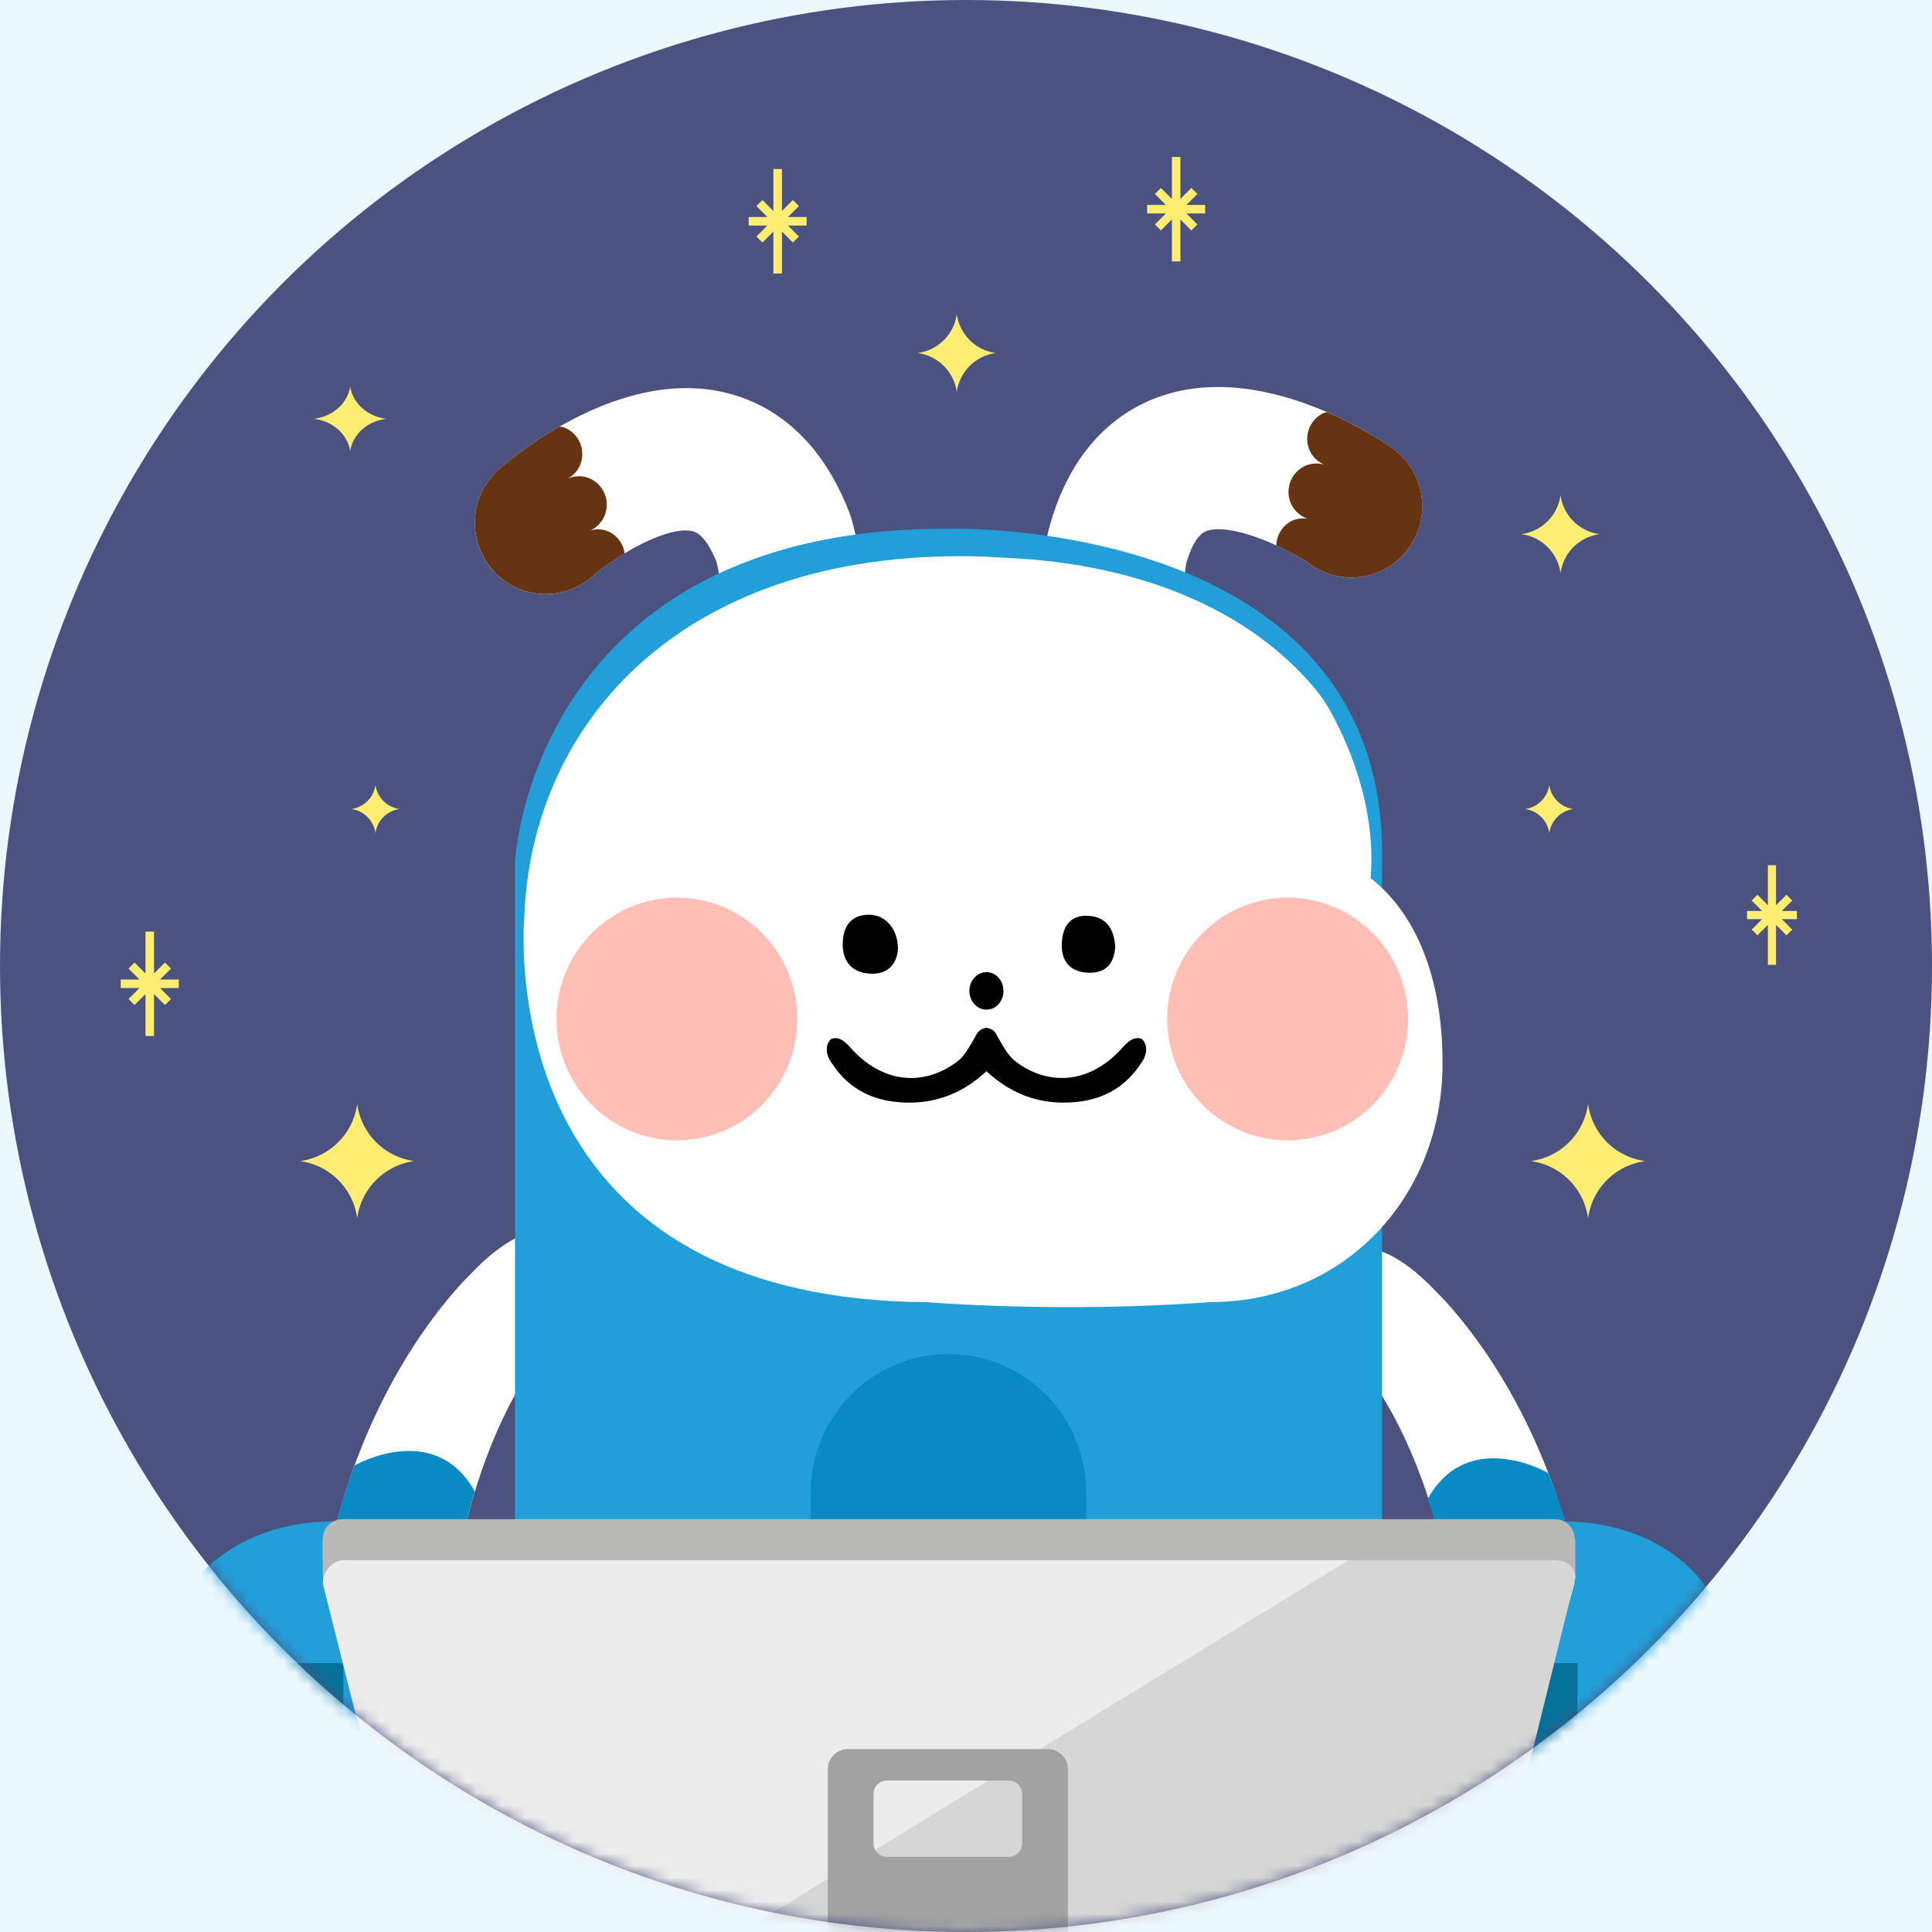 <svg xmlns="http://www.w3.org/2000/svg" xmlns:xlink="http://www.w3.org/1999/xlink" width="160" height="160" viewBox="0 0 160 160"><defs><circle id="a" cx="80" cy="80" r="80"/></defs><g fill="none" fill-rule="evenodd"><path fill="#FFF" d="M-432-179H592v768H-432z"/><path fill="#ECF8FF" d="M-432-59H592v648H-432z"/><g><mask id="b" fill="#fff"><use xlink:href="#a"/></mask><use fill="#4C5280" fill-rule="nonzero" xlink:href="#a"/><g mask="url(#b)"><path fill="#FFF" d="M96.449 61.468c.055-.03.123-.06.18-.089 2.853-1.538 3.925-5.116 2.401-7.988-1.204-2.258-.964-5.652-.806-6.688.275-.964.82-2.406 1.669-2.713 1.95-.731 6.38 1.19 8.7 2.795a5.839 5.839 0 0 0 8.147-1.497c1.836-2.67 1.187-6.335-1.458-8.19-1.08-.767-10.83-7.355-19.398-4.195-3.11 1.135-7.189 3.977-9.04 10.98l-.09.366c-.164.833-1.483 8.267 1.941 14.712 1.5 2.815 4.937 3.91 7.754 2.507"/><path fill="#663413" d="M106.968 43.146c.429-.217.885-.241 1.32-.187a2.33 2.33 0 0 1-1.337-1.178 2.373 2.373 0 0 1 1.066-3.165 2.331 2.331 0 0 1 1.665-.137 2.292 2.292 0 0 1-1.183-1.096 2.367 2.367 0 0 1 1.07-3.157c.108-.057.22-.058.334-.09 2.862 1.24 4.917 2.63 5.379 2.962 2.645 1.856 3.295 5.518 1.458 8.189a5.84 5.84 0 0 1-8.147 1.499c-.78-.545-1.81-1.119-2.896-1.616.033-.837.478-1.627 1.271-2.024"/><path fill="#FFF" d="M62.722 60.986a2.053 2.053 0 0 1-.187-.07c-3.002-1.207-4.46-4.644-3.264-7.671.945-2.382.332-5.718.058-6.74-.376-.921-1.072-2.297-1.962-2.511-2.018-.495-6.205 1.91-8.332 3.758a5.837 5.837 0 0 1-8.263-.569c-2.117-2.455-1.884-6.157.54-8.306.996-.878 9.956-8.526 18.824-6.344 3.216.777 7.581 3.144 10.198 9.9l.125.354c.25.807 2.39 8.047-.313 14.84-1.173 2.966-4.463 4.442-7.424 3.359"/><path fill="#663413" d="M50.244 43.96c-.444-.167-.897-.14-1.329-.041a2.319 2.319 0 0 0 1.195-1.323 2.371 2.371 0 0 0-1.401-3.025c-.57-.204-1.157-.151-1.678.056.467-.27.858-.676 1.05-1.214a2.365 2.365 0 0 0-1.403-3.028c-.116-.043-.224-.032-.342-.056-2.71 1.557-4.595 3.172-5.025 3.548-2.423 2.143-2.656 5.852-.53 8.306 2.113 2.445 5.812 2.701 8.255.569.718-.626 1.677-1.307 2.698-1.926-.131-.826-.653-1.565-1.49-1.865"/><g><path fill="#FFF" d="M123.573 170.077c2.4 0 4.624-1.863 5.414-4.79 10.532-39.198-9.539-57.775-10.276-58.547-2.393-2.5-5.482-4.366-7.085-2.715-2.494 2.57-.479 7.69 1.87 10.199.589.657 12.666 16.935 4.663 46.727-.983 3.645.648 7.582 3.638 8.776.591.24 1.19.35 1.776.35"/><path fill="#098AC5" d="M128.204 121.979s-6.642-3.837-9.97 2.163c0 0 2.585 6.701 2.645 15.567h11.158s0-8.289-3.833-17.73"/><path fill="#229FD9" d="M142.9 136.405c0 5.739-5.945 10.394-13.275 10.394-7.333 0-13.279-4.655-13.279-10.394 0-5.74 5.946-10.397 13.279-10.397 7.33 0 13.276 4.656 13.276 10.397"/><path fill="#057199" d="M124.965 146.556c.915.154 1.863.243 2.836.243.976 0 1.922-.089 2.833-.243v-8.826h-5.67v8.826z"/><path fill="#098AC5" d="M119.603 139.291a2.837 2.837 0 0 1 2.838 2.835v2.508a2.839 2.839 0 0 1-2.838 2.834H113.7a2.839 2.839 0 0 1-2.839-2.834v-2.508a2.837 2.837 0 0 1 2.839-2.835h5.903z"/><g><path fill="#FFF" d="M34.32 168.642c-2.401 0-4.632-1.863-5.415-4.794-10.537-39.195 9.54-57.77 10.276-58.546 2.396-2.496 5.485-4.363 7.086-2.71 2.494 2.566.478 7.69-1.868 10.194-.593.656-12.666 16.938-4.663 46.73.983 3.645-.648 7.58-3.638 8.78a4.777 4.777 0 0 1-1.778.346"/><path fill="#098AC5" d="M29.36 121.367s6.644-3.834 9.969 2.166c0 0-2.255 6.705-2.32 15.562H25.855s.052-8.402 3.504-17.728"/><path fill="#229FD9" d="M14.143 136.405c0 5.739 5.949 10.394 13.279 10.394 7.333 0 13.276-4.655 13.276-10.394 0-5.74-5.943-10.397-13.276-10.397-7.33 0-13.279 4.656-13.279 10.397"/><path fill="#057199" d="M28.434 146.556c-.916.154-1.86.243-2.837.243-.975 0-1.922-.089-2.832-.243v-8.826h5.669v8.826z"/><path fill="#098AC5" d="M36.533 139.291a2.835 2.835 0 0 0-2.836 2.835v2.508a2.837 2.837 0 0 0 2.836 2.834h5.905a2.838 2.838 0 0 0 2.834-2.834v-2.508a2.836 2.836 0 0 0-2.834-2.835h-5.905z"/></g><g><path fill="#229FD9" d="M42.65 102.016v-30.69s1.417-27.624 35.899-27.544c0 0 36.656-1.039 35.904 27.813v71.791H42.65v-41.37z"/><path fill="#098AC5" d="M89.962 123.634c0-6.35-5.106-11.498-11.413-11.498-6.298 0-11.41 5.148-11.41 11.498v17.943l-.004.013c0 6.35 5.116 11.498 11.414 11.498 6.307 0 11.413-5.148 11.413-11.498v-17.956z"/></g></g><g><path fill="#FFF" d="M110.065 58.698c-.296-.523-.707-1.107-1.233-1.752-8.063-9.48-20.934-10.544-25.524-10.75-1.2-.053-1.51-.09-1.51-.09-24.849-.944-37.882 13.46-38.387 30.064-.01.092-.015.178-.02.296 0 .197-.028.388-.028.58-.126 6.63 1.531 30.563 33.38 30.796.111.006 10.994.924 23.517-.008 11.03 0 19.206-8.671 19.206-19.784 0-7.396-2.385-12.545-5.956-15.323.509-6.175-2.107-11.67-3.445-14.03z"/><path fill="#000" d="M81.693 85.117c.735.127.788.512 1.076 1.006.382.646.771 1.364 1.347 1.794 2.911 2.178 6.287 1.681 8.78-1.088.377-.424.976-1.097 1.694-.768.447.468.476 1.25-.13 2.04-1.182 1.815-2.916 2.868-5.099 3.135-2.887.347-5.421-.441-7.668-2.52-2.24 2.079-4.775 2.867-7.669 2.52-2.181-.267-3.916-1.32-5.099-3.134-.605-.791-.57-1.573-.123-2.04.712-.33 1.312.343 1.694.767 2.488 2.77 5.863 3.266 8.774 1.088.576-.43.965-1.148 1.347-1.794.294-.494.347-.88 1.076-1.006zm.006-4.608c.782 0 1.405.7 1.405 1.553 0 .858-.623 1.553-1.405 1.553s-1.418-.695-1.418-1.553c0-.852.636-1.553 1.418-1.553zm-9.727-4.757c1.382-.006 2.447 1.253 2.387 2.923-.117 1.194-.846 2.008-2.223 1.964-1.517-.056-2.375-.956-2.346-2.5.024-1.379.641-2.381 2.182-2.387zm18.154.091c1.559.085 2.153 1.179 2.235 2.585-.112 1.438-.83 2.184-2.235 2.129-1.47-.065-2.234-.903-2.194-2.37.036-1.385.648-2.435 2.194-2.344z"/><path fill="#FFBFB6" d="M66.037 84.388c0 5.552-4.468 10.053-9.979 10.053-5.506 0-9.972-4.501-9.972-10.053 0-5.549 4.466-10.05 9.972-10.05 5.51 0 9.979 4.501 9.979 10.05M116.613 84.388c0 5.552-4.466 10.053-9.976 10.053-5.509 0-9.972-4.501-9.972-10.053 0-5.549 4.463-10.05 9.972-10.05 5.51 0 9.976 4.501 9.976 10.05"/></g><g><path fill="#B9B9B8" d="M130.418 129.066c0 .916-.744 1.66-1.66 1.66H28.387a1.66 1.66 0 0 1-1.66-1.66v-1.595c0-.917.745-1.66 1.66-1.66h100.37a1.66 1.66 0 0 1 1.66 1.66v1.595z"/><path fill="#B9B9B8" d="M26.729 130.654h103.733v-3.183H26.729z"/><path fill="#ECECEC" d="M121.003 164.355c0 .962-.78 3.048-1.74 3.048H36.818c-.962 0-1.74-2.086-1.74-3.048l-8.348-33.227c0-.96.78-1.919 1.74-1.919h100.187c.96 0 1.74.958 1.74 1.919l-9.393 33.227z"/><path fill="#D5D6D5" d="M111.682 129.21h17.042c.96 0 1.738.484 1.738 1.444l-8.348 33.799c0 .96-.779 2.95-1.737 2.95H49.258l62.424-38.194z"/><path fill="#A2A2A3" d="M84.648 152.668c0 .611-.495 1.107-1.106 1.107H73.45c-.61 0-1.107-.496-1.107-1.107v-4.104c0-.61.496-1.106 1.107-1.106h10.092c.61 0 1.106.496 1.106 1.106v4.104zm2.132-7.81H70.212a1.66 1.66 0 0 0-1.66 1.66v28.335H88.44v-28.335c0-.917-.744-1.66-1.66-1.66z"/></g></g></g><g fill="#FFED74"><path d="M130.305 67a2.327 2.327 0 0 1-2-2 2.33 2.33 0 0 1-2 2 2.33 2.33 0 0 1 2 2 2.329 2.329 0 0 1 2-2M82.473 29.236A3.766 3.766 0 0 1 79.237 26 3.769 3.769 0 0 1 76 29.236a3.772 3.772 0 0 1 3.237 3.237 3.769 3.769 0 0 1 3.236-3.237M132.473 44.236A3.766 3.766 0 0 1 129.237 41 3.769 3.769 0 0 1 126 44.236a3.772 3.772 0 0 1 3.237 3.237 3.769 3.769 0 0 1 3.236-3.237M33.094 67a2.328 2.328 0 0 1-2-2 2.327 2.327 0 0 1-2 2c1.04.137 1.863.96 2 2a2.33 2.33 0 0 1 2-2M32 34.683c-1.56-.183-2.794-1.288-3-2.683-.206 1.395-1.44 2.5-3 2.683 1.56.185 2.794 1.288 3 2.683.206-1.395 1.44-2.498 3-2.683M136.252 96.157a5.513 5.513 0 0 1-4.735-4.736 5.516 5.516 0 0 1-4.74 4.736 5.519 5.519 0 0 1 4.74 4.738 5.516 5.516 0 0 1 4.735-4.738M34.318 96.157a5.515 5.515 0 0 1-4.737-4.736 5.515 5.515 0 0 1-4.737 4.736 5.517 5.517 0 0 1 4.737 4.738 5.517 5.517 0 0 1 4.737-4.738"/><path fill-rule="nonzero" d="M147.083 71.656v3.312l.866-.865.476.476-.865.865h1.25v.674h-1.251l.866.866-.476.476-.866-.866v3.313h-.673v-3.313l-.866.866-.476-.476.866-.866h-1.25v-.673l1.249-.001-.865-.865.476-.476.866.865v-3.312h.673zM12.756 77.148v3.472l.908-.907.5.5-.909.907h1.551v.707h-1.551l.908.908-.5.499-.907-.908V85.8h-.706v-3.475l-.908.909-.499-.5.908-.908-1.551.001v-.706h1.551l-.908-.908.5-.5.907.908v-3.473h.706zM64.756 14v3.472l.908-.907.5.5-.909.907h1.551v.707l-1.551-.001.908.908-.5.5-.907-.908v3.473h-.706v-3.474l-.908.909-.499-.5.908-.908H62v-.705l1.551-.001-.908-.908.5-.499.907.908V14h.706zM97.756 13v3.472l.908-.907.5.5-.909.907h1.551v.707l-1.551-.001.908.908-.5.5-.907-.908v3.473h-.706v-3.474l-.908.909-.499-.5.908-.908H95v-.705l1.551-.001-.908-.908.5-.499.907.908V13h.706z"/></g></g></svg>